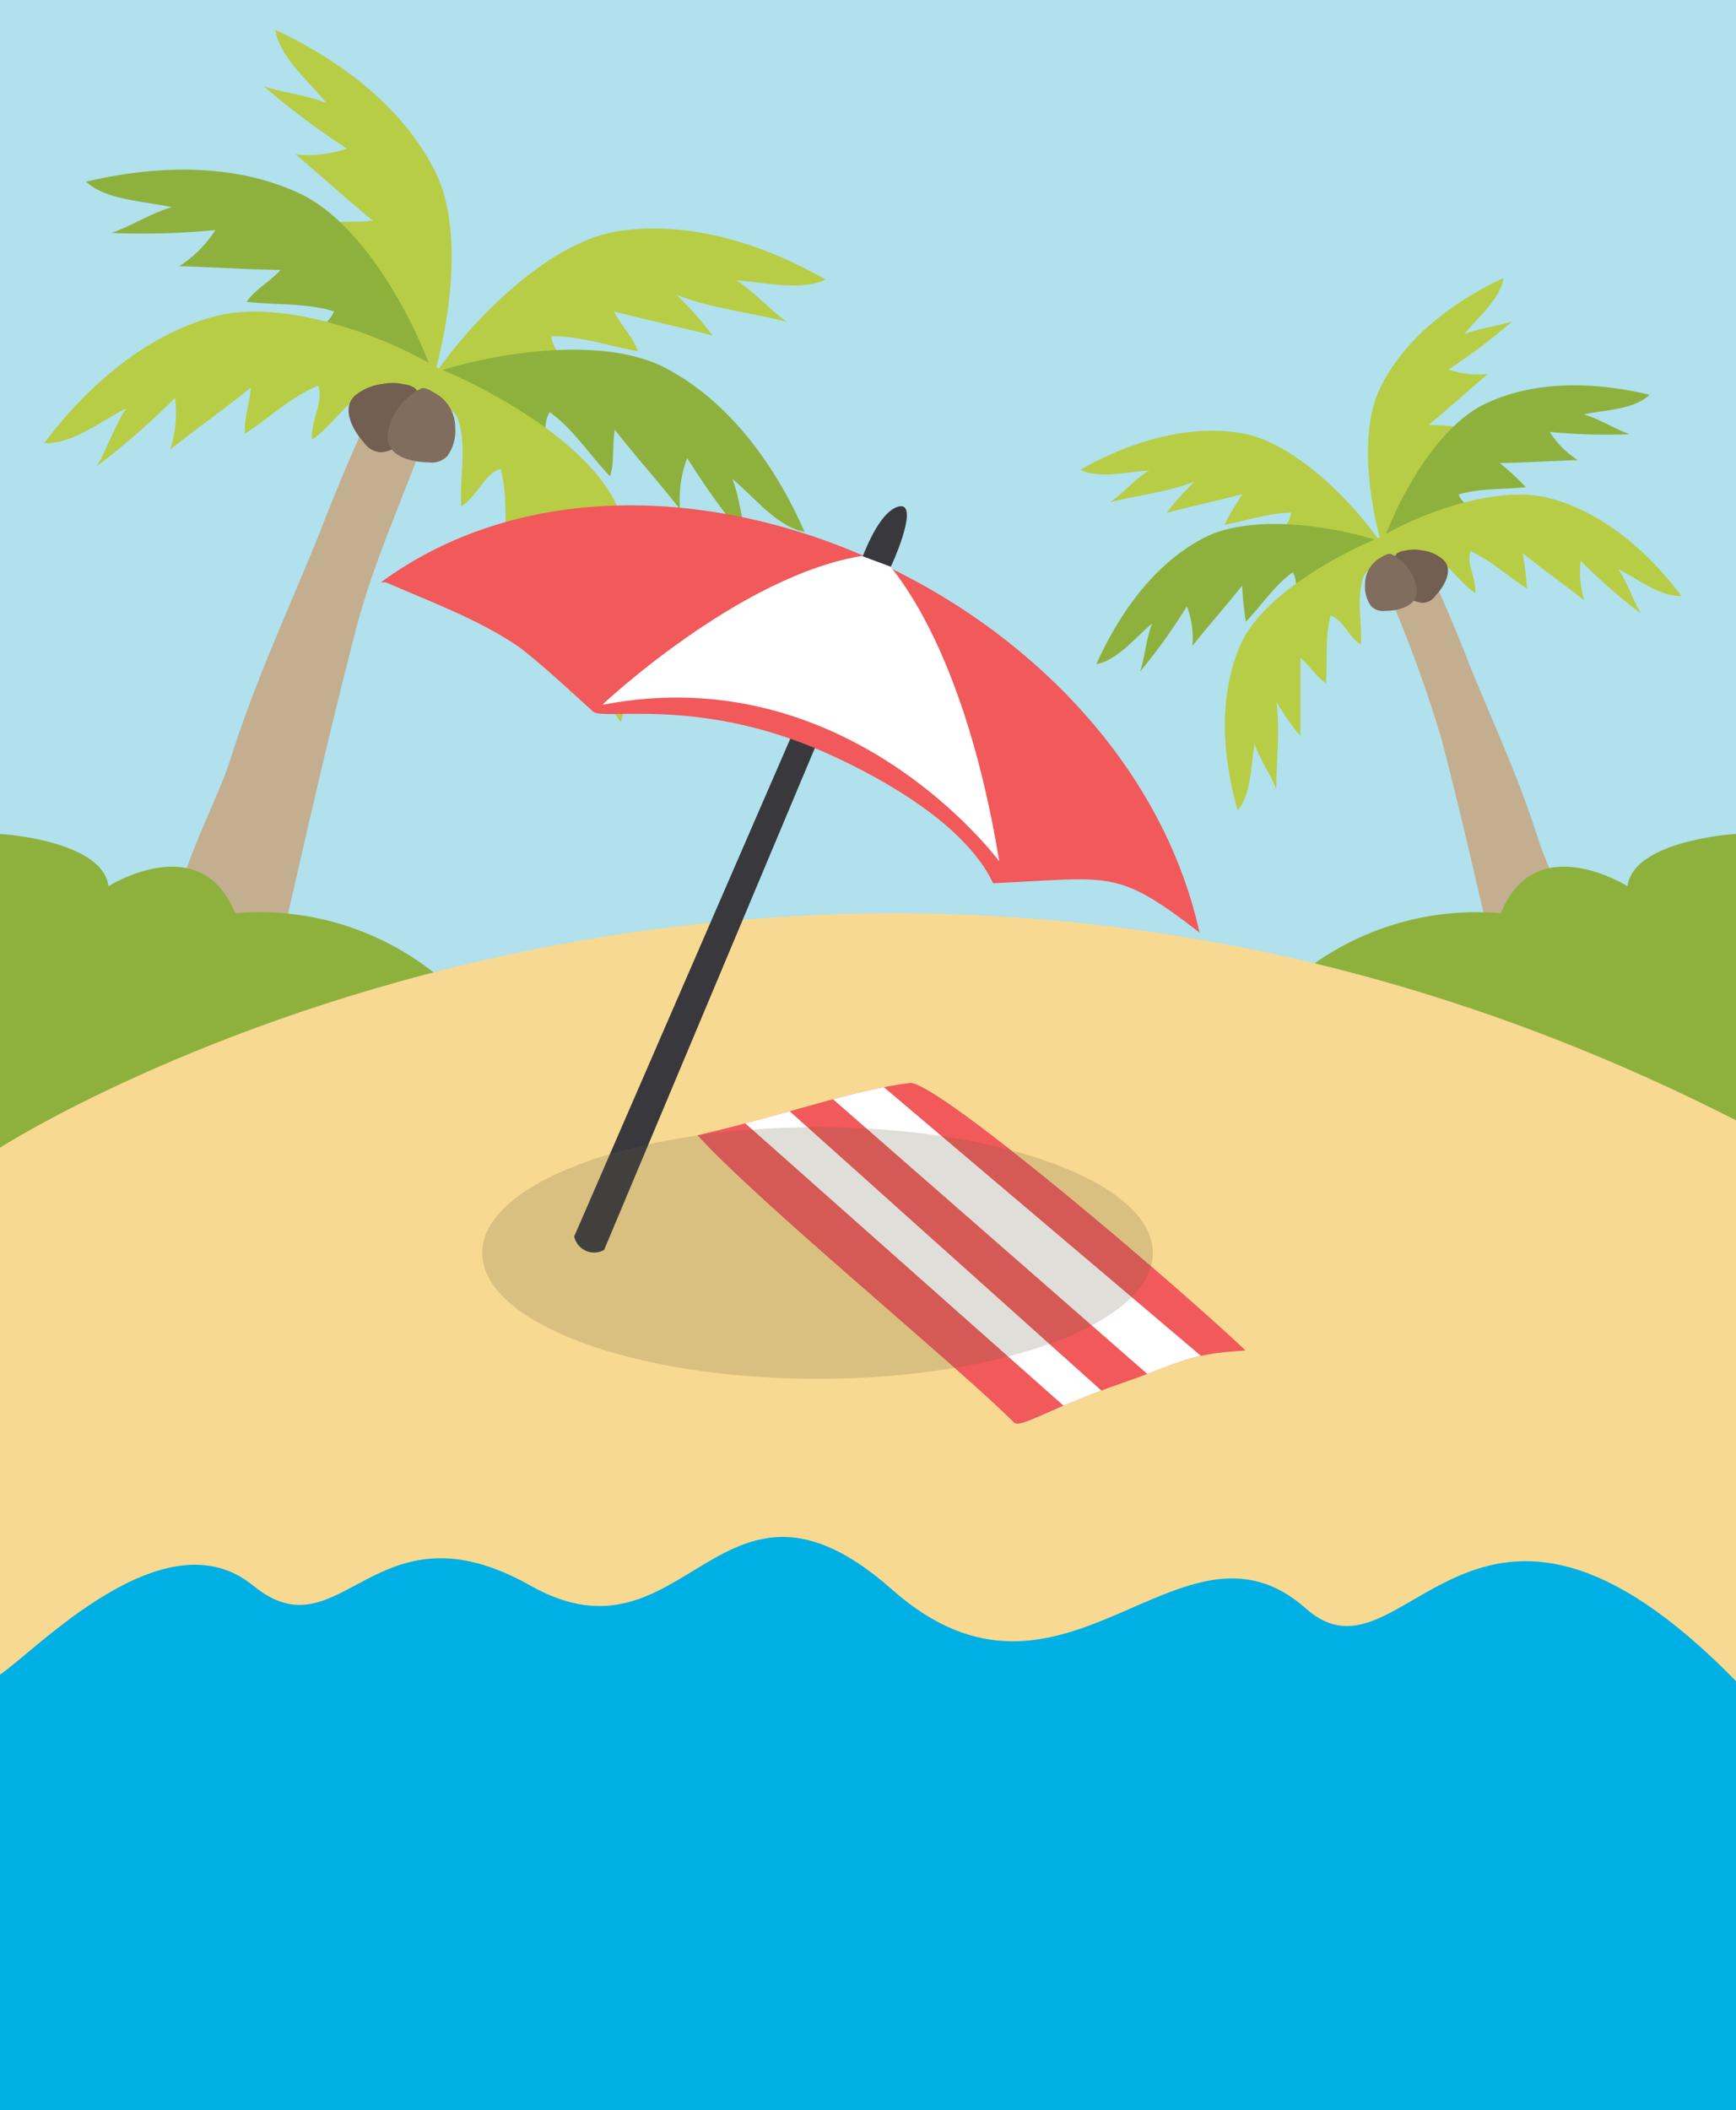 <svg xmlns="http://www.w3.org/2000/svg" viewBox="0 0 144 175">
  <rect x="0" y="0" width="144" height="175" fill="#808080" stroke="none"/>
  <defs>
    <clipPath id="clip-path">
      <path d="M75.44 89.82c-4.85.61-10.28 2.65-17.59 4.33 5 5.53 21.52 19.08 26.25 23.81.54.55 2.71-1.08 8.93-3.24 4.97-1.72 5.41-2.44 10.29-2.72-5.91-5.64-25.4-22.19-27.82-22.19h-.06" fill="none"/>
    </clipPath>
    <clipPath id="clip-path-2">
      <path fill="none" d="M40 93.48h55.62v20.86H40z"/>
    </clipPath>
  </defs>
  <g id="Layer_2" data-name="Layer 2">
    <g id="Layer_1-2" data-name="Layer 1">
      <path fill="#b0e1ec" d="M0 0h144v143.21H0z"/>
      <path d="M14.37 75.54c1.23-4.83 3.75-9.45 4.73-12.54 2.11-6.6 4.46-11.58 7.38-18.71a159.4 159.4 0 016.63-15c.57.4 2.9 1.8 3.17 2.38.81 1.73-.89 4.24-1.64 6.22-1.85 4.92-3.76 9.17-5.09 14.21-2.32 8.9-4.23 17.52-6.29 26.4-3.26.5-6.26.1-8.89-2.77" fill="#c3ae90" fill-rule="evenodd"/>
      <path d="M35.38 33.12c1.79-5.12 3.27-13.83.7-18.93-2.74-5.43-8-9.27-13.24-11.71.36 2.3 2.86 4.32 4.25 6.08-1.49-.65-3.6-.86-5.22-1.41a65 65 0 006.91 5.17 9.81 9.81 0 01-4.26.49c2.16 1.8 4.22 3.7 6.4 5.48-1.26.21-2.66-.05-3.84.31 1.76 1.76 3.79 3.12 5.18 5.12-1.26.77-3.13 0-4.49.44 1.78 1.76 4 2.79 5.29 4.94.77 1.3 1 2.93 1.88 4.16.32-.2.84-.32 1-.68" fill="#b7cd45" fill-rule="evenodd"/>
      <path d="M36 31.28c-1.78-5.13-6-12.87-11.22-15.27-5.51-2.55-12-2.28-17.64-.94 1.71 1.57 4.92 1.6 7.1 2.12-1.56.41-3.35 1.57-5 2.13a63.25 63.25 0 008.62-.24 9.74 9.74 0 01-3 3c2.81.07 5.6.27 8.41.31-.85.95-2.11 1.61-2.81 2.64 2.47.28 4.9.08 7.24.79-.51 1.38-2.48 1.91-3.24 3.14 2.48.25 4.86-.32 7.21.58 1.41.53 2.6 1.66 4.06 2.08a1.28 1.28 0 00-.12-1" fill="#8eb13e" fill-rule="evenodd"/>
      <path d="M36.33 30.54c-4.64-2.82-12.94-5.77-18.47-4.31C12 27.78 7.14 32.14 3.67 36.75c2.32.12 4.81-1.9 6.82-2.89-.94 1.31-1.58 3.35-2.46 4.8A62.23 62.23 0 0014.52 33a9.79 9.79 0 01-.4 4.27c2.21-1.74 4.5-3.36 6.68-5.12-.05 1.27-.6 2.59-.48 3.82 2.08-1.36 3.83-3.06 6.08-4 .49 1.39-.69 3.05-.5 4.48 2.1-1.45 3.43-4.33 5.93-4.17a11.72 11.72 0 005.09-.85c-.14-.35-1-.64-1.35-.81" fill="#b7cd45" fill-rule="evenodd"/>
      <path d="M36.26 30.77c3.12-4.44 9.34-10.71 15-11.59 6-.93 12.2 1.13 17.22 4-2.08 1-5.17.19-7.41.08 1.39.83 2.79 2.43 4.18 3.42-2.86-.74-6.49-1.15-9.15-2.24a26.94 26.94 0 013 3.38c-2.73-.71-5.47-1.29-8.18-2 .57 1.15 1.59 2.13 2 3.31-2.45-.42-4.74-1.28-7.18-1.24.11 1.47 1.86 2.52 2.25 3.91-2.46-.44-4.59-1.64-7.09-1.44-1.5.13-3 .89-4.48.89 0-.38-.92.45-.69.16" fill="#b7cd45" fill-rule="evenodd"/>
      <path d="M36.2 30.85c5.19-1.69 14-3 19.06-.3 5.4 2.86 9.15 8.25 11.48 13.56-2.3-.41-4.28-3-6-4.4.62 1.51.79 3.64 1.32 5.27a63.8 63.8 0 01-5.06-7 9.87 9.87 0 00-.59 4.26C54.66 40 52.89 38.05 51 35.65c-.24 1.26 0 2.67-.4 3.85-1.73-1.81-3-3.87-5-5.32-.8 1.26 0 3.15-.54 4.51-1.72-1.83-2.71-4.09-4.85-5.42-1.29-.81-2.92-1.07-4.14-2a1.23 1.23 0 01.86-.5" fill="#8eb13e" fill-rule="evenodd"/>
      <path d="M35.85 30.32c5 2 13.26 6.61 15.44 11.89 2.33 5.62 1.79 12.12.21 17.67-1.5-1.77-1.4-5-1.82-7.18-.48 1.54-1.68 3.3-2.34 4.87 0-3-.41-6.59 0-9.42a25.6 25.6 0 01-2.57 3.7v-8.41c-1 .81-1.7 2-2.75 2.69-.18-2.47.12-4.9-.49-7.26-1.41.46-2 2.4-3.27 3.11-.16-2.5.51-4.85-.28-7.23-.48-1.43-2.3-.51-2.66-2 .37-.1.25-2.86.59-2.7" fill="#b7cd45" fill-rule="evenodd"/>
      <path d="M34.22 32.1c-.17-.18-.61-.21-.87-.26a3.92 3.92 0 00-1.6 0 4.37 4.37 0 00-2.27.94c-1.24 1.06-.19 2.94.7 3.91a1.81 1.81 0 001.46.82 3.57 3.57 0 002.17-1.11 3.23 3.23 0 001-3.22c-.07-.33-.19-1-.59-1.1" fill="#735f51" fill-rule="evenodd"/>
      <path d="M34.9 32.28c-.24 0-.56.32-.78.47A4.06 4.06 0 0033 33.91a4.23 4.23 0 00-.84 2.31c-.06 1.63 2 2.12 3.36 2.12a1.81 1.81 0 001.59-.52 3.58 3.58 0 00.65-2.35 3.25 3.25 0 00-1.72-2.89c-.29-.17-.9-.57-1.21-.3" fill="#806d5d" fill-rule="evenodd"/>
      <path d="M131.24 79.26c-1-3.72-2.88-7.27-3.64-9.66-1.62-5.08-3.43-8.91-5.68-14.39a123.61 123.61 0 00-5.1-11.51 12.85 12.85 0 00-2.44 1.83c-.62 1.34.69 3.26 1.26 4.79a107.17 107.17 0 013.92 10.93c1.78 6.79 3.25 13.46 4.84 20.29 2.51.38 4.81.07 6.84-2.13" fill="#c3ae90" fill-rule="evenodd"/>
      <path d="M115.08 46.63c-1.38-3.94-2.52-10.65-.54-14.57 2.1-4.18 6.16-7.13 10.18-9-.28 1.76-2.2 3.32-3.27 4.67 1.15-.5 2.77-.66 4-1.09a47.71 47.71 0 01-5.31 4 7.49 7.49 0 003.28.38c-1.66 1.39-3.25 2.85-4.92 4.22a21.74 21.74 0 012.95.24c-1.35 1.35-2.91 2.4-4 3.94 1 .59 2.42 0 3.46.34-1.37 1.34-3.08 2.14-4.07 3.79-.6 1-.77 2.26-1.45 3.2-.24-.15-.65-.24-.73-.52" fill="#b7cd45" fill-rule="evenodd"/>
      <path d="M114.63 45.21c1.36-3.94 4.63-9.9 8.63-11.75 4.24-2 9.26-1.75 13.57-.72-1.31 1.26-3.83 1.26-5.46 1.63 1.2.32 2.57 1.21 3.82 1.64a48.73 48.73 0 01-6.64-.19 7.44 7.44 0 002.33 2.34c-2.17.06-4.32.21-6.47.24a24.62 24.62 0 012.16 2c-1.9.22-3.77.06-5.58.61.4 1.06 1.91 1.47 2.5 2.41-1.91.2-3.74-.24-5.55.45-1.08.41-2 1.28-3.12 1.6a1 1 0 01.09-.76" fill="#8eb13e" fill-rule="evenodd"/>
      <path d="M114.34 44.64c3.57-2.17 10-4.44 14.21-3.32 4.52 1.2 8.25 4.55 10.92 8.1-1.78.09-3.7-1.47-5.25-2.23.73 1 1.22 2.58 1.9 3.7a49 49 0 01-5-4.37 7.42 7.42 0 00.31 3.28c-1.7-1.34-3.46-2.58-5.14-3.94a23.39 23.39 0 01.37 2.94c-1.6-1-3-2.35-4.68-3.08-.38 1.07.53 2.35.38 3.46-1.6-1.07-2.63-3.32-4.55-3.2a9.1 9.1 0 01-3.92-.65c.1-.28.78-.5 1-.63" fill="#b7cd45" fill-rule="evenodd"/>
      <path d="M114.4 44.82c-2.4-3.42-7.19-8.24-11.54-8.92-4.62-.71-9.38.87-13.25 3.06 1.6.79 4 .14 5.71.06-1.07.63-2.15 1.87-3.22 2.63 2.2-.57 5-.89 7-1.72a21.43 21.43 0 00-2.31 2.59c2.1-.54 4.21-1 6.29-1.55a23.15 23.15 0 00-1.52 2.55c1.89-.32 3.65-1 5.53-1-.09 1.14-1.43 1.94-1.74 3 1.89-.33 3.53-1.26 5.46-1.1 1.16.09 2.28.68 3.45.68 0-.29.71.34.52.12" fill="#b7cd45" fill-rule="evenodd"/>
      <path d="M114.44 44.88c-4-1.3-10.75-2.31-14.66-.23-4.16 2.2-7 6.35-8.84 10.43 1.77-.32 3.3-2.28 4.63-3.38-.47 1.16-.6 2.8-1 4a47.6 47.6 0 003.88-5.42 7.38 7.38 0 01.46 3.28c1.33-1.67 2.69-3.19 4.13-5a22 22 0 00.31 3c1.33-1.39 2.35-3 3.88-4.1.61 1 0 2.43.41 3.47 1.32-1.41 2.09-3.14 3.73-4.17 1-.62 2.25-.83 3.19-1.53a1 1 0 00-.66-.39" fill="#8eb13e" fill-rule="evenodd"/>
      <path d="M114.71 44.47c-3.89 1.53-10.2 5.08-11.88 9.15-1.83 4.38-1.37 9.38-.16 13.59 1.15-1.36 1.08-3.83 1.4-5.52.37 1.19 1.31 2.52 1.8 3.75 0-2.27.32-5.07 0-7.25a20.62 20.62 0 002 2.85v-6.48c.76.63 1.31 1.58 2.12 2.08.13-1.91-.09-3.77.37-5.59 1.08.35 1.55 1.84 2.52 2.39.12-1.92-.4-3.73.21-5.56.37-1.1 1.77-.39 2-1.53-.28-.08-.19-2.2-.45-2.08" fill="#b7cd45" fill-rule="evenodd"/>
      <path d="M116 45.84c.14-.14.48-.16.68-.2a3 3 0 011.23 0 3.25 3.25 0 011.74.72c1 .82.15 2.27-.54 3A1.39 1.39 0 01118 50a2.75 2.75 0 01-1.67-.85 2.51 2.51 0 01-.75-2.48c.06-.26.15-.81.46-.84" fill="#735f51" fill-rule="evenodd"/>
      <path d="M115.44 46c.19 0 .44.24.6.36a3 3 0 01.85.9 3.26 3.26 0 01.64 1.77c0 1.25-1.57 1.63-2.58 1.63a1.39 1.39 0 01-1.22-.4 2.73 2.73 0 01-.5-1.81 2.51 2.51 0 011.32-2.22c.23-.13.69-.44.93-.23" fill="#806d5d" fill-rule="evenodd"/>
      <path d="M0 69.16s8.5.5 9 4.34c0 0 7.67-4.86 10.5 2.24a23.34 23.34 0 0117.67 5.92L0 98.07zM144 69.16s-8.5.5-9 4.34c0 0-7.67-4.86-10.5 2.24a23.34 23.34 0 00-17.67 5.92L144 98.07z" fill="#8eb13e"/>
      <path d="M0 95.18S65.66 53 144 92.91v50.29L0 151.08z" fill="#f8d991"/>
      <path d="M144 175H0v-36.12c3-2 13.67-13.38 21-7.38s10-7.34 23 0 15.67-12.34 30 .33 23.91-7.7 34.35 1.59c8.15 7.25 13.66-16.5 35.65 6z" fill="#00b0e4"/>
      <path d="M75.44 89.82c-4.85.61-10.28 2.65-17.58 4.33 5 5.53 21.51 19.08 26.24 23.81.54.55 2.71-1.08 8.93-3.24 4.97-1.72 5.42-2.44 10.29-2.72-6-5.68-25.71-22.46-27.88-22.19" fill="#f1595a"/>
      <g clip-path="url(#clip-path)" fill="#fff">
        <path d="M59.64 91.23l31.85 28.25 3.08-1.28-32.1-28.76-2.83 1.79zM66.83 89.18l30.56 26.71 4.11-1.85-30.56-25.89-4.11 1.03z"/>
      </g>
      <path d="M65.63 61.09l-18 41.45a1.69 1.69 0 002.48 1.12l17.72-42.19s.37-1.42-2.2-.38" fill="#39393d"/>
      <path d="M31.6 48.29h.4c3.7 1.62 7.65 3.05 11 5.33 1.89 1.39 5.66 4.92 6.2 5.4.84.75 8.6-1.22 18.88 3.23 3.61 1.56 11.78 5.62 14.3 11 9.82-.45 10.2-1.25 17.12 4.09C93.25 49.12 54 31.88 31.6 48.29" fill="#f1595a"/>
      <path d="M50 58.41s12.39-11.66 22.89-12.47c0 0 6.78 5.89 10 25.5 0 0-12.45-16.92-32.85-13" fill="#fff"/>
      <path d="M71.52 46.12l2.37.88c.15-.27 2.1-4.64 1-5 0 0-1.5-.53-3.34 4.17" fill="#39393d"/>
      <g clip-path="url(#clip-path-2)" opacity=".2">
        <path d="M95.63 103.91c0 5.77-12.46 10.44-27.82 10.44S40 109.68 40 103.91s12.45-10.43 27.81-10.43 27.82 4.67 27.82 10.43" fill="#65593a"/>
      </g>
    </g>
  </g>
</svg>
